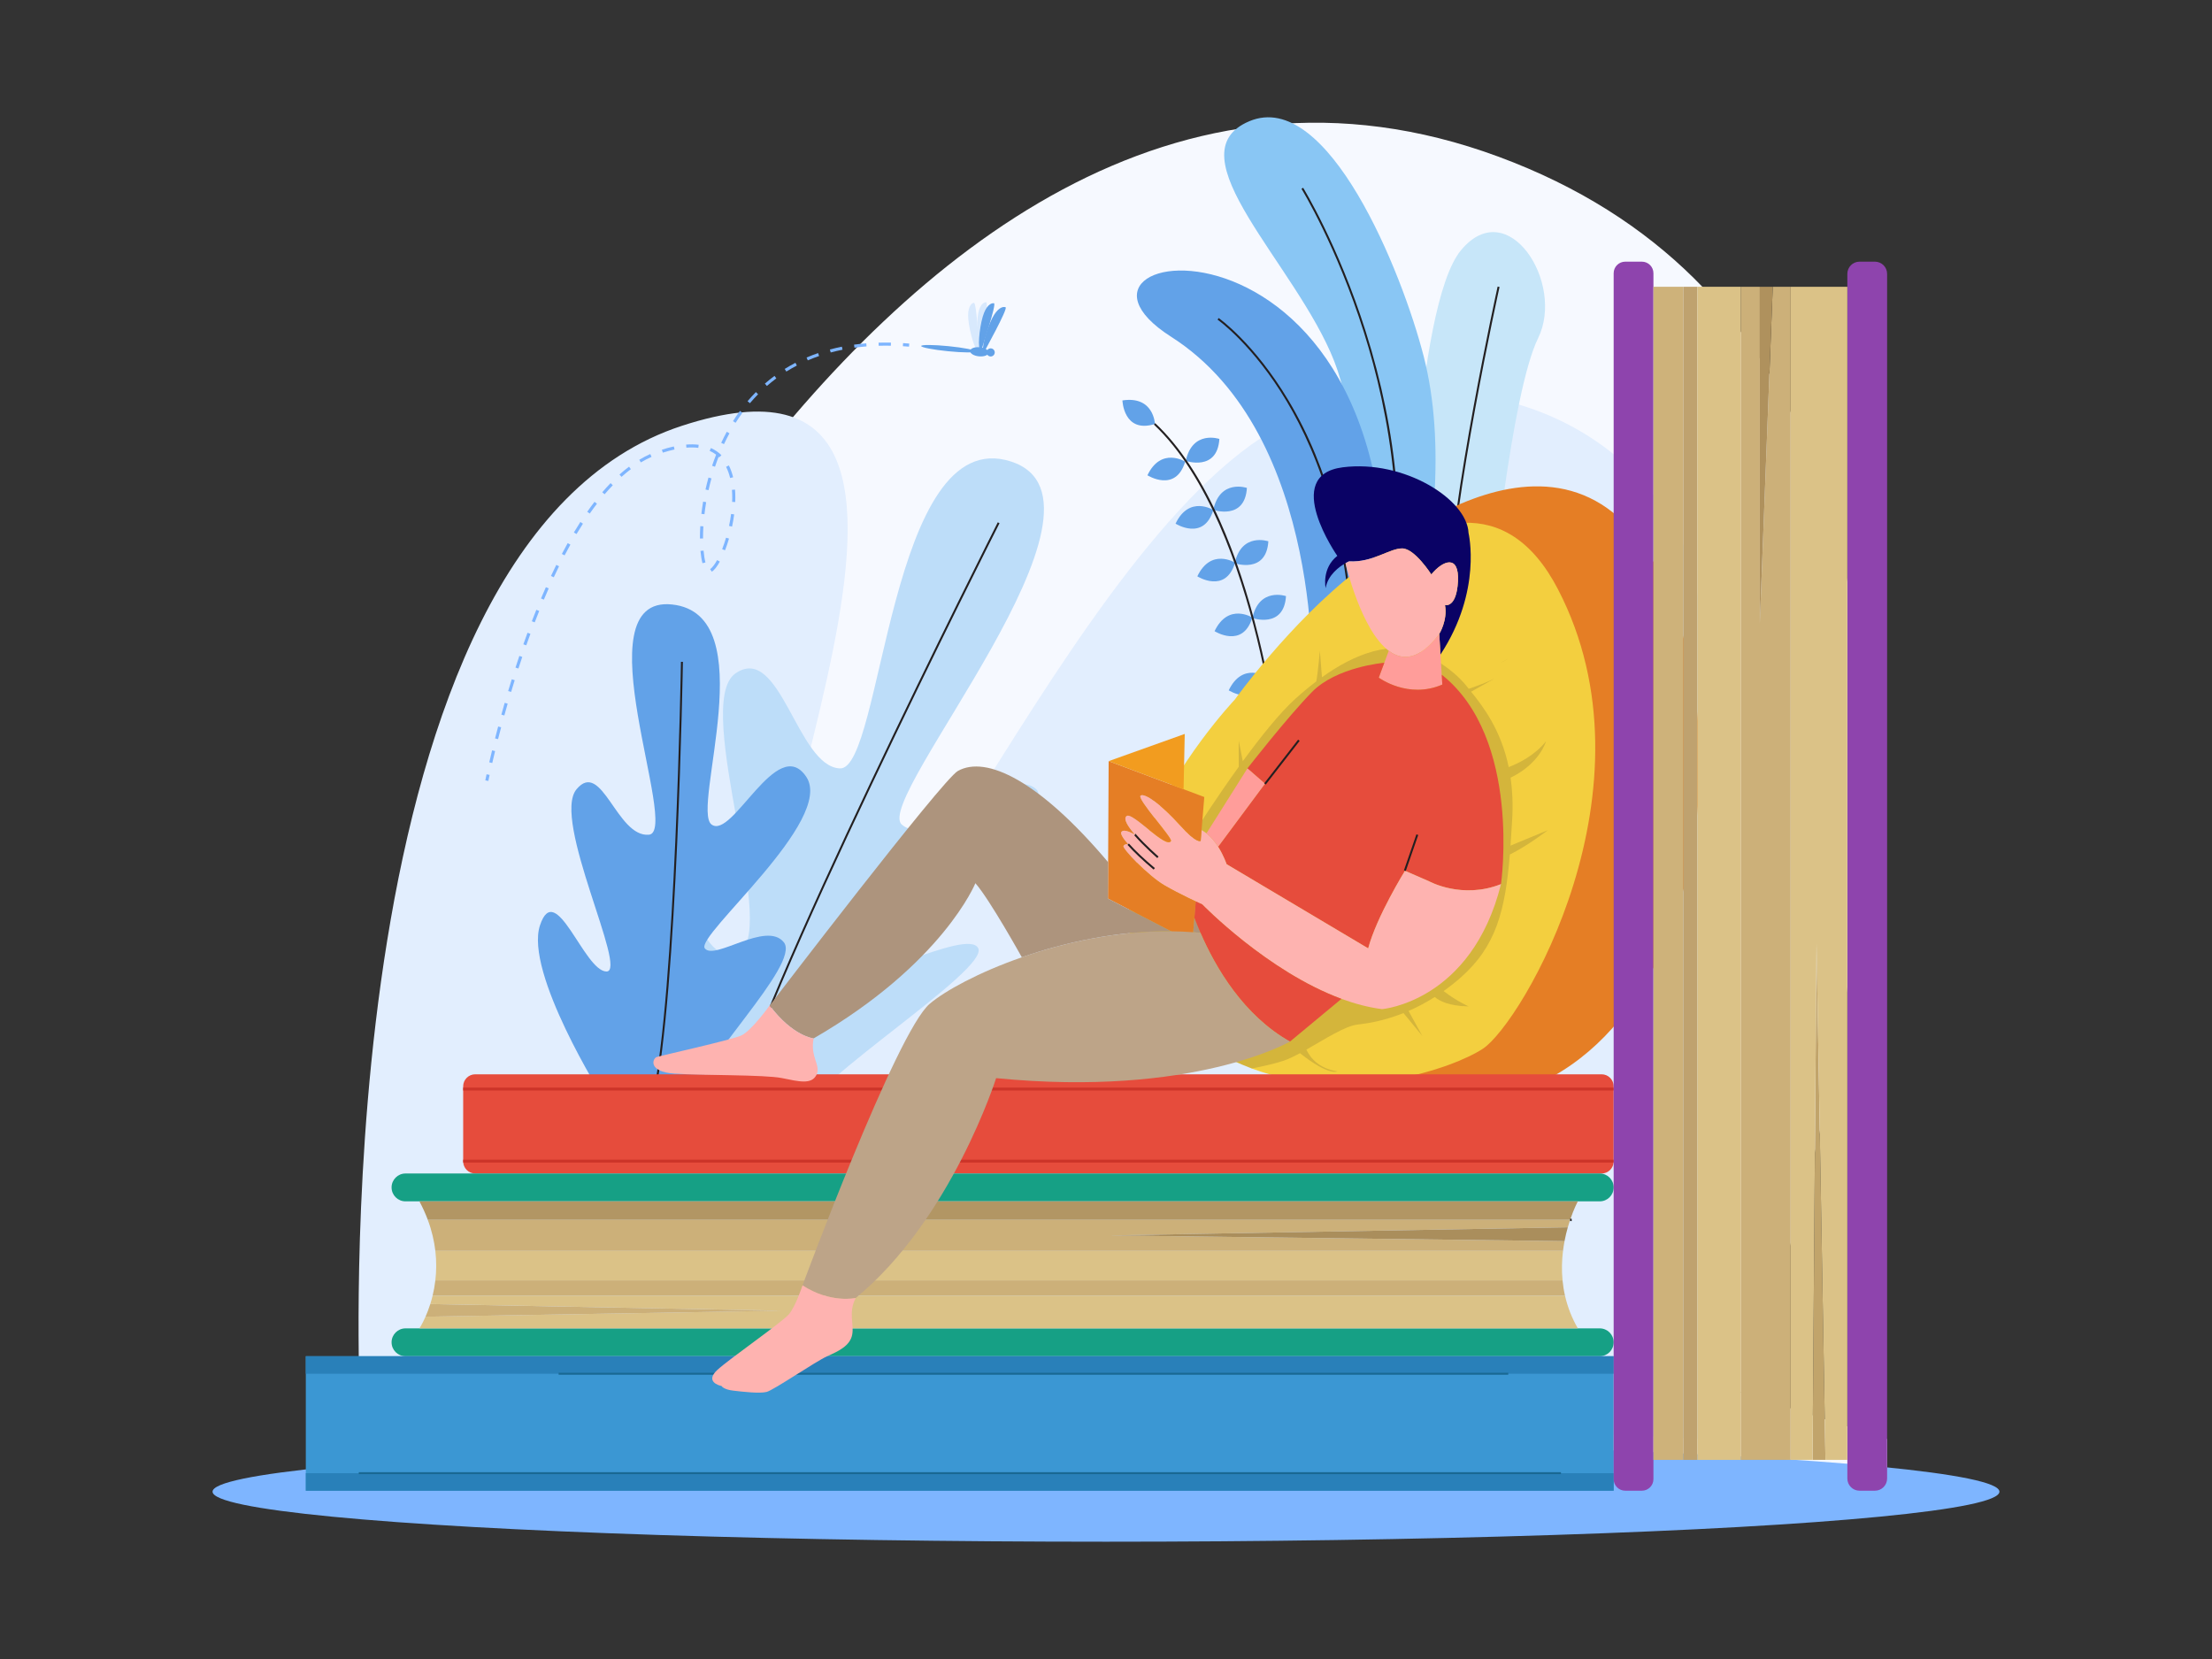 <?xml version="1.0" encoding="utf-8"?>
<!-- Generator: Adobe Illustrator 25.2.3, SVG Export Plug-In . SVG Version: 6.00 Build 0)  -->
<svg version="1.1" xmlns="http://www.w3.org/2000/svg" xmlns:xlink="http://www.w3.org/1999/xlink" x="0px" y="0px"
	 viewBox="0 0 2666.67 2000" style="enable-background:new 0 0 2666.67 2000;" xml:space="preserve">
<rect x="0" y="0" width="2666.67" height="2000" fill="#333333" stroke="none"/>
<style type="text/css">
	.st0{opacity:0;fill:#FFFFFF;}
	.st1{fill:#F6F9FF;}
	.st2{fill:#7EB5FF;}
	.st3{fill:#E2EEFE;}
	.st4{fill:#62A2E8;}
	.st5{fill:#231F20;}
	.st6{fill:#C7E6F9;}
	.st7{fill:#89C6F4;}
	.st8{fill:#BDDDF9;}
	.st9{fill:#E57E25;}
	.st10{fill:#F3CF3F;}
	.st11{opacity:0.15;}
	.st12{fill:#E64C3C;}
	.st13{fill:#CC3429;}
	.st14{fill:#16A085;}
	.st15{fill:#B29664;}
	.st16{fill:#CCB079;}
	.st17{fill:#DBC287;}
	.st18{fill:#AA8E5C;}
	.st19{fill:#3B97D3;}
	.st20{fill:#2980B9;}
	.st21{fill:#196893;}
	.st22{fill:#8E44AD;}
	.st23{fill:#C1A46B;}
	.st24{fill:#CEB27A;}
	.st25{fill:#BFA26F;}
	.st26{fill:#AF915D;}
	.st27{fill:#D8E9FD;}
	.st28{fill:#0A0265;}
	.st29{fill:#FEB3B0;}
	.st30{fill:#FF9D9A;}
	.st31{fill:#F29C1F;}
	.st32{fill:#AD947D;}
	.st33{fill:#BDA488;}
</style>
<g id="BACKGROUND">
	<rect x="0" class="st0" width="2666.67" height="2000"/>
</g>
<g id="OBJECTS">
	<g>
		<g>
			<g>
				<path class="st1" d="M540.39,1216.55c0,0,489.77-1314.78,1266.23-1027.62s292.16,1489.97,292.16,1489.97l176.22,55.88v62.34
					H464.87L540.39,1216.55z"/>
			</g>
			<g>
				<ellipse class="st2" cx="1333.33" cy="1798.29" rx="1077.09" ry="60.32"/>
			</g>
			<g>
				<path class="st3" d="M432.51,1656.12c2.4-10.05-40.76-1002.47,389.6-1142.8s14.67,624.67,123.02,703.23
					s368.26-631.95,638.68-720.38s468.13,88.5,465.3,257.17c-2.84,168.67,0,981.43,0,981.43L432.51,1656.12z"/>
			</g>
			<g>
				<g>
					<path class="st4" d="M1392.33,511.14c0,0-1.23-34.23-39.19-28.4C1353.14,482.73,1354.42,522.98,1392.33,511.14z"/>
				</g>
				<g>
					<path class="st4" d="M1428.81,556.54c0,0-29-18.22-45.52,16.44C1383.29,572.98,1417.3,594.55,1428.81,556.54z"/>
				</g>
				<g>
					<path class="st4" d="M1470.02,529.16c0,0-32.41-11.07-40.52,26.47C1429.51,555.63,1467.56,568.79,1470.02,529.16z"/>
				</g>
				<g>
					<path class="st4" d="M1503.2,588.2c0,0-32.41-11.07-40.52,26.47C1462.68,614.67,1500.74,627.83,1503.2,588.2z"/>
				</g>
				<g>
					<path class="st4" d="M1529.06,652.57c0,0-32.41-11.07-40.52,26.47C1488.54,679.04,1526.6,692.2,1529.06,652.57z"/>
				</g>
				<g>
					<path class="st4" d="M1550.33,718.63c0,0-32.41-11.07-40.52,26.47C1509.81,745.1,1547.86,758.26,1550.33,718.63z"/>
				</g>
				<g>
					<path class="st4" d="M1567.81,789.66c0,0-32.41-11.07-40.52,26.47C1527.29,816.13,1565.34,829.3,1567.81,789.66z"/>
				</g>
				<g>
					<path class="st4" d="M1462.7,614.84c0,0-29-18.22-45.52,16.44C1417.18,631.28,1451.18,652.85,1462.7,614.84z"/>
				</g>
				<g>
					<path class="st4" d="M1488.95,678.36c0,0-29-18.22-45.52,16.44C1443.43,694.81,1477.43,716.37,1488.95,678.36z"/>
				</g>
				<g>
					<path class="st4" d="M1509.74,744.47c0,0-29-18.22-45.52,16.44C1464.22,760.92,1498.23,782.48,1509.74,744.47z"/>
				</g>
				<g>
					<path class="st4" d="M1526.81,815.8c0,0-29-18.22-45.52,16.44C1481.29,832.24,1515.3,853.81,1526.81,815.8z"/>
				</g>
				<g>
					<path class="st5" d="M1544.43,937.94c-0.07-0.77-6.93-77.79-29.2-168.41c-20.54-83.55-58.75-196.07-124.16-257.66l1.61-1.71
						c29.09,27.39,55.29,66.93,77.88,117.53c18.05,40.43,33.85,87.97,46.96,141.31c22.31,90.79,29.19,167.97,29.25,168.73
						L1544.43,937.94z"/>
				</g>
			</g>
			<g>
				<g>
					<path class="st6" d="M1697.05,728.37c0,0,7.63-358.38,64.25-426.71c56.62-68.33,125.63,39.56,92.92,106.09
						c-32.71,66.53-57.38,320.62-57.38,320.62H1697.05z"/>
				</g>
				<g>
					<path class="st5" d="M1747.17,728.41l-2.35-0.07c3.56-124,60.08-380.3,60.65-382.87l2.29,0.51
						C1807.2,348.55,1750.73,604.63,1747.17,728.41z"/>
				</g>
			</g>
			<g>
				<g>
					<path class="st7" d="M1629.34,789.44c0,0,24.91-236.98-20.81-353.86c-45.72-116.88-196.59-249.94-102.28-289.5
						c94.32-39.56,184.09,181.61,210.23,284.11s14.13,231.74-20.32,366.71L1629.34,789.44z"/>
				</g>
				<g>
					<path class="st5" d="M1668.71,793.97l-2.28-0.55c36.4-151.89,7.98-297.63-22.27-393.14c-32.79-103.53-74.74-172-75.16-172.68
						l2-1.23c0.42,0.68,42.5,69.35,75.38,173.14c19.31,60.96,31.73,121.94,36.9,181.25
						C1689.74,654.92,1684.84,726.65,1668.71,793.97z"/>
				</g>
			</g>
			<g>
				<g>
					<path class="st4" d="M1581.69,834.2c0,0,16.43-309.57-169.89-428.24s323.86-186.82,250.38,410.97L1581.69,834.2z"/>
				</g>
				<g>
					<path class="st5" d="M1631.75,823.73l-2.35-0.06c3.97-165.6-40.18-275.97-77.91-339.39c-40.88-68.71-83.25-98.65-83.67-98.95
						l1.34-1.93c0.43,0.3,43.13,30.46,84.27,99.55c24.14,40.55,43.05,86.39,56.21,136.26
						C1626.07,681.53,1633.51,750.34,1631.75,823.73z"/>
				</g>
			</g>
			<g>
				<g>
					<path class="st8" d="M812.62,1331.56c0,0-86.42-271.79-34.87-303.5c51.55-31.71,50.73,135.52,108.98,121.73
						c58.25-13.79-54.05-300.89,0-338.05c54.05-37.16,74.43,112.92,125.98,114.6c51.55,1.68,58.74-417.89,206.19-369.94
						c147.45,47.95-166.63,406.38-131.86,437.55c34.76,31.17,128.76-73.79,162.14-42.49c33.38,31.3-254,193.18-239.24,219.73
						c14.76,26.55,156.94-54.31,169.4-27.9c12.46,26.41-203.12,160.47-211.85,200.96L812.62,1331.56z"/>
				</g>
				<g>
					<path class="st5" d="M887.89,1337.79l-2.32-0.33c15.32-109.57,314.28-701.81,317.3-707.78l2.1,1.06
						C1201.94,636.71,903.16,1228.6,887.89,1337.79z"/>
				</g>
			</g>
			<g>
				<g>
					<path class="st4" d="M726.89,1323.01c0,0-94.79-150.62-75.91-207.47c18.88-56.85,53.05,54.88,80.02,55.66
						s-66.53-183.1-35.96-219.73c30.57-36.63,48.55,58.19,87.21,54.83c38.66-3.35-83.61-289.26,27.87-277.57
						c111.48,11.69,22.48,246.35,47.65,265.23c25.17,18.88,79.12-109.69,114.18-57.54c35.06,52.15-133.96,191.7-122.27,206.88
						c11.69,15.19,74.2-33.69,95.3-7.29c21.1,26.4-107.89,150.14-106.09,187.01H726.89z"/>
				</g>
				<g>
					<path class="st5" d="M788.86,1323.26l-2.29-0.51c27.6-123.72,34.29-520.89,34.36-524.89l2.35,0.04
						C823.21,801.9,816.52,1199.31,788.86,1323.26z"/>
				</g>
			</g>
			<g>
				<g>
					<path class="st9" d="M1650.18,677.29c0,0,252.29-227.27,360.84,36.64c108.55,263.91-10.87,731.21-411.12,592.41"/>
				</g>
				<g>
					<path class="st10" d="M1787.65,1264.31c-35.64,23.45-161.29,67.63-278.5,23.83c-16.12-6.02-32.08-13.71-47.62-23.35
						c-19.91-12.35-39.13-27.88-57.13-47.19c-22.43-24.06-35.01-50.52-40.41-77.92c-8.42-42.61,0.55-87.48,16.87-129.03
						c35.99-91.66,107.78-167.28,107.78-167.28s265.49-372.34,389.65-132.83C2002.45,950.08,1834.48,1233.51,1787.65,1264.31z"/>
				</g>
				<g class="st11">
					<g>
						<path class="st5" d="M1808.59,799.37c3.61-1.77,6.98-3.62,9.78-5.49L1808.59,799.37z"/>
					</g>
					<g>
						<path class="st5" d="M1760.39,1178.95c-6.74,5.88-13.44,11.13-20.06,15.83c16.27,12.5,30.26,18.48,30.26,18.48
							c-24.02-0.4-35.59-6.73-40.87-11.34c-10.99,6.97-21.62,12.48-31.65,16.82l16.53,30.06l-22.61-27.51
							c-23.95,9.55-43.79,12.59-55.36,13.86c-14.93,1.63-39.47,17.6-61.74,30.22c4.82,10.19,15.17,22.68,37.27,26.2
							c0,0-9.51,6.15-44.99-21.91c-7.01,3.77-13.63,6.98-19.45,9c-9.14,3.19-23.65,6.5-38.58,9.47
							c-16.12-6.02-32.08-13.71-47.62-23.35c-19.91-12.35-39.13-27.88-57.13-47.19c-22.43-24.06-35.01-50.52-40.41-77.92
							c-0.47-32.9,7.69-66.32,20.06-97.84c30.07-23.16,62.06-47.9,62.06-47.9s20.93-32.95,47.29-69.52
							c-0.18-13.84-0.05-31.46-0.05-31.46l4.91,24.77c20.88-28.58,44.46-58.28,63.55-75.46c7.96-7.17,16.35-14.19,25.05-20.79
							c2.25-12.08,4.28-37.09,4.28-37.09l2.57,32.06c39.2-28.04,84.04-45.94,124.76-27.61c0,0,31.14,15.07,49.59,38.31
							c0.82,1.03,1.69,2.11,2.59,3.23c6.8-2.25,19.98-6.89,30.89-12.24l-28.05,15.76c14.34,17.78,35.93,45.79,45.34,90.89
							c12.02-4.62,31.53-14.19,45-31.14c-0.22,0.81-7.98,27.11-42.75,43.89c2.18,15,3.03,31.72,1.94,50.36
							c-0.65,11.06-1.29,21.56-2.02,31.56c10.59-4.4,33.75-13.99,44.96-18.59c-0.74,0.56-24.37,18.8-45.79,29.33
							C1814.63,1097.42,1803.83,1141.02,1760.39,1178.95z"/>
					</g>
				</g>
			</g>
			<g>
				<g>
					<path class="st12" d="M1930.8,1295.12H572.92c-8.03,0-14.54,6.51-14.54,14.54v90.5c0,8.03,6.51,14.54,14.54,14.54H1930.8
						c8.03,0,14.54-6.51,14.54-14.54v-90.5C1945.34,1301.63,1938.83,1295.12,1930.8,1295.12z"/>
				</g>
				<g>
					<rect x="558.38" y="1311.16" class="st13" width="1386.97" height="3.52"/>
				</g>
				<g>
					<rect x="558.38" y="1398.02" class="st13" width="1386.97" height="3.52"/>
				</g>
			</g>
			<g>
				<g>
					<path class="st14" d="M1945.34,1431.49c0,4.64-1.88,8.83-4.92,11.87c-3.04,3.04-7.23,4.92-11.87,4.92H488.84
						c-9.26,0-16.77-7.51-16.77-16.79c0-4.64,1.88-8.83,4.92-11.87c3.03-3.04,7.23-4.92,11.86-4.92h1439.72
						C1937.83,1414.71,1945.34,1422.22,1945.34,1431.49z"/>
				</g>
				<g>
					<path class="st14" d="M1945.34,1618.2c0,4.64-1.88,8.83-4.92,11.87c-3.04,3.04-7.23,4.92-11.87,4.92H488.84
						c-9.26,0-16.77-7.51-16.77-16.79c0-4.62,1.88-8.83,4.92-11.86c3.03-3.04,7.23-4.92,11.86-4.92h1439.72
						C1937.83,1601.42,1945.34,1608.94,1945.34,1618.2z"/>
				</g>
				<g>
					<path class="st15" d="M1902.18,1448.28c0,0-4.62,8.42-9.34,22.37H515.76c-2.71-7.29-6.06-14.77-10.13-22.37H1902.18z"/>
				</g>
				<g>
					<path class="st16" d="M1890.07,1479.58l-551.9,9.77l547.95,6.9c-0.72,3.78-1.34,7.72-1.84,11.81H524.84
						c-1.37-11.77-4.21-24.31-9.09-37.41h1377.08C1891.91,1473.42,1890.98,1476.4,1890.07,1479.58z"/>
				</g>
				<g>
					<path class="st16" d="M1886.74,1562.23H521.48c1.4-5.73,2.57-11.98,3.36-18.7h1358.88
						C1884.31,1549.65,1885.28,1555.89,1886.74,1562.23z"/>
				</g>
				<g>
					<path class="st17" d="M1883.72,1543.53H524.84c1.26-10.73,1.49-22.64,0-35.47h1359.43
						C1882.93,1519.03,1882.51,1531.01,1883.72,1543.53z"/>
				</g>
				<g>
					<path class="st17" d="M1902.18,1601.42H505.63c0,0,3.37-5.04,7.36-14.09l427.8-7.2l-422.07-8.03c0.97-3.09,1.91-6.39,2.77-9.88
						h1365.25C1889.7,1575.12,1894.61,1588.34,1902.18,1601.42z"/>
				</g>
				<g>
					<rect x="1892.84" y="1469.23" class="st5" width="1.87" height="2.85"/>
				</g>
				<g>
					<polygon class="st5" points="1883.73,1544.96 1883.72,1544.96 1883.72,1542.11 					"/>
				</g>
				<g>
					<polygon class="st5" points="1886.75,1563.66 1886.74,1563.66 1886.74,1560.81 					"/>
				</g>
				<g>
					<path class="st16" d="M940.78,1580.14l-427.8,7.2c1.87-4.23,3.87-9.33,5.73-15.22L940.78,1580.14z"/>
				</g>
				<g>
					<path class="st18" d="M1890.07,1479.58c-1.46,5.08-2.82,10.67-3.96,16.67l-547.95-6.9L1890.07,1479.58z"/>
				</g>
			</g>
			<g>
				<g>
					<rect x="368.67" y="1634.98" class="st19" width="1576.67" height="162.13"/>
				</g>
				<g>
					<rect x="368.67" y="1634.98" class="st20" width="1576.67" height="21.14"/>
				</g>
				<g>
					<rect x="368.67" y="1775.98" class="st20" width="1576.67" height="21.14"/>
				</g>
				<g>
					<rect x="673.46" y="1654.95" class="st21" width="1144.81" height="2.35"/>
				</g>
				<g>
					<rect x="432.51" y="1774.8" class="st21" width="1449.3" height="2.35"/>
				</g>
			</g>
			<g>
				<g>
					<path class="st22" d="M1993.29,329.38v1453.8c0,7.7-6.24,13.93-13.93,13.93h-20.08c-7.7,0-13.93-6.24-13.93-13.93V329.38
						c0-7.7,6.24-13.93,13.93-13.93h20.08C1987.06,315.45,1993.29,321.69,1993.29,329.38z"/>
				</g>
				<g>
					<path class="st22" d="M2275,330.13v1452.3c0,8.11-6.57,14.68-14.68,14.68h-18.58c-8.11,0-14.68-6.57-14.68-14.68V330.13
						c0-8.11,6.57-14.68,14.68-14.68h18.58C2268.43,315.45,2275,322.02,2275,330.13z"/>
				</g>
				<g>
					<path class="st23" d="M2200.68,1759.95h-15.59c0-7.2,4.8-622.76,4.8-622.76L2200.68,1759.95z"/>
				</g>
				<g>
					<rect x="1993.29" y="345.72" class="st24" width="35.96" height="1414.23"/>
				</g>
				<g>
					<rect x="2029.26" y="345.72" class="st25" width="17.01" height="1414.23"/>
				</g>
				<g>
					<rect x="2046.27" y="345.72" class="st17" width="52.52" height="1414.23"/>
				</g>
				<g>
					<polygon class="st16" points="2158.72,345.72 2158.72,1759.95 2098.78,1759.95 2098.78,345.72 2121.55,345.72 2121.55,751.3 
						2137.14,345.72 					"/>
				</g>
				<g>
					<polygon class="st26" points="2137.14,345.72 2121.55,751.3 2121.55,345.72 					"/>
				</g>
				<g>
					<path class="st17" d="M2227.05,345.72v1414.23h-26.38l-10.79-622.76c0,0-4.8,615.57-4.8,622.76h-26.38V345.72H2227.05z"/>
				</g>
			</g>
			<g>
				<g>
					<g>
						<g>
							<path class="st2" d="M588.73,941.47l-3.66-0.72c0,0,0.51-2.58,1.53-7.32l3.64,0.78C589.23,938.9,588.73,941.46,588.73,941.47
								z"/>
						</g>
					</g>
					<g>
						<g>
							<path class="st2" d="M593.45,919.83l-3.63-0.84c1.09-4.72,2.24-9.57,3.42-14.43l3.62,0.88
								C595.68,910.29,594.54,915.13,593.45,919.83z M600.43,891.09l-3.61-0.92c1.16-4.55,2.4-9.34,3.73-14.34l3.6,0.96
								C602.82,881.78,601.58,886.56,600.43,891.09z M608.01,862.53l-3.59-0.99c1.28-4.62,2.62-9.38,4.02-14.25l3.58,1.03
								C610.62,853.18,609.28,857.92,608.01,862.53z M616.19,834.14l-3.57-1.07c1.39-4.64,2.83-9.37,4.33-14.16l3.56,1.11
								C619.01,824.8,617.57,829.52,616.19,834.14z M624.98,805.95l-3.54-1.15c1.53-4.72,3.1-9.45,4.66-14.06l3.53,1.19
								C628.07,796.53,626.51,801.24,624.98,805.95z M634.44,777.98l-3.51-1.24c1.65-4.67,3.33-9.36,5.02-13.93l3.5,1.29
								C637.76,768.66,636.08,773.33,634.44,777.98z M644.63,750.28l-3.48-1.34c1.79-4.65,3.61-9.29,5.42-13.79l3.46,1.39
								C648.23,741.02,646.42,745.64,644.63,750.28z M655.64,722.92l-3.43-1.45c1.93-4.58,3.91-9.16,5.88-13.61l3.41,1.51
								C659.53,713.8,657.56,718.36,655.64,722.92z M667.6,695.94l-3.38-1.58c2.12-4.53,4.27-9.03,6.41-13.36l3.34,1.65
								C671.85,686.97,669.7,691.44,667.6,695.94z M858.14,689.22l-2.04-3.12c2.45-1.6,5.44-5.47,8.42-10.87l3.26,1.8
								C864.42,683.13,861.18,687.23,858.14,689.22z M846.86,678.98c-1.07-4.08-1.87-9.09-2.4-14.87l3.71-0.33
								c0.5,5.58,1.27,10.38,2.29,14.26L846.86,678.98z M680.65,669.52l-3.3-1.73c2.33-4.45,4.7-8.84,7.05-13.05l3.25,1.82
								C685.32,660.74,682.96,665.1,680.65,669.52z M874.06,663.4l-3.47-1.36c1.7-4.35,3.29-9,4.71-13.83l3.57,1.05
								C877.42,654.19,875.8,658.95,874.06,663.4z M843.81,649.2l0-0.87c0-4.52,0.15-9.24,0.43-14.03l3.72,0.22
								c-0.28,4.72-0.43,9.36-0.43,13.81l0,0.85L843.81,649.2z M695.02,643.81l-3.2-1.91c2.58-4.32,5.21-8.56,7.82-12.61l3.13,2.02
								C700.18,635.32,697.57,639.53,695.02,643.81z M882.54,634.8l-3.64-0.78c1.03-4.83,1.87-9.67,2.49-14.41l3.69,0.49
								C884.45,624.94,883.59,629.88,882.54,634.8z M849.25,619.9l-3.7-0.43c0.57-4.87,1.27-9.83,2.1-14.73l3.67,0.62
								C850.51,610.21,849.81,615.1,849.25,619.9z M710.97,619.1l-3.05-2.14c2.89-4.13,5.85-8.16,8.79-11.98l2.95,2.27
								C716.76,611.03,713.83,615.01,710.97,619.1z M886.37,605.22l-3.72-0.14c0.07-1.78,0.1-3.56,0.1-5.29
								c0-3.17-0.12-6.29-0.35-9.25l3.71-0.29c0.24,3.06,0.36,6.27,0.36,9.54C886.48,601.57,886.45,603.4,886.37,605.22z
								 M728.9,595.85l-2.83-2.42c3.3-3.86,6.66-7.56,10-11.02l2.68,2.59C735.46,588.4,732.15,592.05,728.9,595.85z M854.15,590.95
								l-3.64-0.81c1.07-4.83,2.28-9.69,3.6-14.43l3.59,0.99C856.4,581.39,855.2,586.18,854.15,590.95z M880.2,576.25
								c-1.2-4.94-2.83-9.47-4.86-13.45l3.32-1.69c2.15,4.24,3.89,9.04,5.16,14.26L880.2,576.25z M749.27,574.86l-2.48-2.78
								c3.8-3.4,7.67-6.58,11.52-9.47l2.23,2.98C756.78,568.41,752.99,571.53,749.27,574.86z M861.98,562.67l-3.53-1.18
								c1.51-4.52,3.15-9.01,4.87-13.38c-2.39-1.81-5-3.34-7.8-4.58l1.5-3.41c4.77,2.11,9.05,5,12.7,8.59l-2.61,2.66
								c-0.25-0.25-0.51-0.5-0.77-0.74C864.8,554.57,863.34,558.61,861.98,562.67z M772.6,557.46l-1.92-3.19
								c4.37-2.62,8.82-4.95,13.25-6.92l1.52,3.4C781.16,552.66,776.84,554.92,772.6,557.46z M799.07,545.67l-1.13-3.55
								c4.98-1.59,9.83-2.9,14.42-3.9l0.79,3.64C808.68,542.84,803.95,544.12,799.07,545.67z M841.84,539.89
								c-4.43-0.54-9.26-0.61-14.36-0.21l-0.29-3.71c5.35-0.42,10.43-0.35,15.1,0.22L841.84,539.89z M872.82,535.42l-3.38-1.57
								c2.11-4.52,4.36-8.99,6.69-13.29l3.27,1.78C877.11,526.57,874.89,530.97,872.82,535.42z M886.8,509.7l-3.15-1.99
								c2.66-4.22,5.47-8.36,8.36-12.32l3.01,2.2C892.18,501.48,889.42,505.55,886.8,509.7z M904.05,486.09l-2.84-2.41
								c3.21-3.8,6.59-7.5,10.04-11l2.66,2.61C910.52,478.73,907.21,482.37,904.05,486.09z M924.54,465.29l-2.45-2.81
								c3.74-3.25,7.64-6.39,11.61-9.33l2.22,2.99C932.03,459.02,928.2,462.1,924.54,465.29z M947.98,447.92l-1.97-3.16
								c4.18-2.61,8.52-5.1,12.92-7.39l1.72,3.3C956.33,442.93,952.07,445.36,947.98,447.92z M973.84,434.43l-1.47-3.42
								c4.51-1.93,9.18-3.73,13.88-5.35l1.21,3.52C982.85,430.77,978.26,432.54,973.84,434.43z M1001.44,424.92l-0.96-3.6
								c4.71-1.26,9.58-2.4,14.47-3.37l0.73,3.65C1010.87,422.56,1006.08,423.68,1001.44,424.92z M1030.1,419.18l-0.51-3.69
								c4.82-0.66,9.78-1.2,14.76-1.59l0.3,3.71C1039.75,418,1034.85,418.53,1030.1,419.18z M1059.29,416.83l-0.1-3.72
								c4.87-0.14,9.82-0.16,14.85-0.06l-0.07,3.72C1069,416.67,1064.1,416.69,1059.29,416.83z"/>
						</g>
					</g>
					<g>
						<g>
							<path class="st2" d="M1095.85,417.91c-2.49-0.21-4.95-0.39-7.39-0.54l0.23-3.72c2.47,0.16,4.96,0.34,7.47,0.55
								L1095.85,417.91z"/>
						</g>
					</g>
				</g>
				<g>
					<g>
						<g>
							<g>
								<path class="st27" d="M1184.41,424.35c0,0,7.95-60,4.39-60.01c-3.56-0.01-8.94,4.3-10.23,18.63
									S1179.55,423.07,1184.41,424.35z"/>
							</g>
						</g>
					</g>
					<g>
						<g>
							<g>
								<path class="st27" d="M1180.57,424.8c0,0-3-60.45-6.5-59.81c-3.5,0.63-8.02,5.84-6.7,20.17
									C1168.68,399.49,1175.55,424.42,1180.57,424.8z"/>
							</g>
						</g>
					</g>
					<g>
						<g>
							<g>
								<path class="st4" d="M1175.83,423.62c-0.17,1.69-14.92,1.6-32.95-0.2c-18.03-1.8-32.51-4.62-32.34-6.31s14.92-1.6,32.95,0.2
									C1161.52,419.11,1176,421.94,1175.83,423.62z"/>
							</g>
						</g>
					</g>
					<g>
						<g>
							<g>
								<path class="st4" d="M1191.82,425.22c-0.3,3.02-5.54,4.97-11.7,4.36s-10.91-3.56-10.61-6.58c0.3-3.02,5.54-4.97,11.7-4.36
									C1187.37,419.25,1192.12,422.2,1191.82,425.22z"/>
							</g>
						</g>
					</g>
					<g>
						<g>
							<g>
								<path class="st4" d="M1199.18,425.34c-0.27,2.69-2.66,4.65-5.35,4.38s-4.65-2.66-4.38-5.35c0.27-2.69,2.66-4.65,5.35-4.38
									C1197.49,420.26,1199.45,422.65,1199.18,425.34z"/>
							</g>
						</g>
					</g>
					<g>
						<g>
							<g>
								<path class="st4" d="M1186.23,424.66c0,0,29.34-52.93,26.04-54.24c-3.31-1.31-9.9,0.73-16.34,13.6
									C1189.49,396.88,1182.16,421.69,1186.23,424.66z"/>
							</g>
						</g>
					</g>
					<g>
						<g>
							<g>
								<path class="st4" d="M1182.48,423.68c0,0,19.32-57.35,15.83-58.05c-3.49-0.69-9.6,2.51-13.62,16.32
									C1180.68,395.76,1177.95,421.49,1182.48,423.68z"/>
							</g>
						</g>
					</g>
				</g>
			</g>
		</g>
		<g>
			<g>
				<path class="st28" d="M1736.58,789.03l-1.5-24.8c0,0,10.34-16.48,6.92-34.83c0,0,13.94,4.13,15.64-28.63
					c1.68-32.76-18.16-25.32-32.12-8.27c0,0-19.76-31-34.84-31.36c-15.09-0.36-35.8,17.25-64.31,15.57c0,0-1.73,0.73-4.35,2.23
					c-7.22,4.11-21.17,13.98-23.91,30.02c0,0-5.06-23.74,14.07-38.84c0,0-67.94-97.29,6.49-106.76
					c74.44-9.47,150.22,38.99,151.7,79.17C1770.35,642.55,1787.2,711.99,1736.58,789.03z"/>
			</g>
			<g>
				<path class="st29" d="M1742,729.41c3.42,18.35-6.92,34.83-6.92,34.83c-23.71,31.56-44.13,32.77-60.84,20.31
					c-33.64-25.09-52.23-105.58-52.23-105.58c2.62-1.5,4.35-2.23,4.35-2.23c28.52,1.67,49.22-15.93,64.31-15.57
					c15.08,0.36,34.84,31.36,34.84,31.36c13.96-17.06,33.8-24.5,32.12,8.27C1755.94,733.54,1742,729.41,1742,729.41z"/>
			</g>
			<g>
				<path class="st30" d="M1738.78,825.28c-41.33,17.87-76.6-8.36-76.6-8.36l6.68-17.95l5.37-14.43
					c16.72,12.46,37.13,11.25,60.84-20.31l1.5,24.8l1.47,24.29c0,0,0.01,0,0.01,0.01L1738.78,825.28z"/>
			</g>
			<g>
				<path class="st12" d="M1809.53,1065.83c-46.9,18.68-86.71-3.4-86.71-3.4l-29.06-12.66c0,0-34.12,55.03-44.36,93.52
					l-170.68-101.48c0,0-3.4-10.32-10.23-21.04l56.5-76.05l-21.17-18.38c0,0,48.04-61.71,77.86-92.14
					c29.53-30.15,86.11-35.13,87.17-35.23l-6.68,17.95c0,0,35.27,26.24,76.6,8.36l-0.72-11.95
					C1834.77,890.03,1809.53,1065.83,1809.53,1065.83z"/>
			</g>
			<g>
				<polygon class="st5" points="1668.78,799.55 1668.77,799.55 1668.95,798.39 				"/>
			</g>
			<g>
				<path class="st29" d="M1809.53,1065.83c-35.59,142.02-143.42,150.72-143.42,150.72c-16.4-2.09-32.83-6.47-48.91-12.4
					c-89.45-32.98-167.87-113.88-167.87-113.88s-3.02-1.34-7.8-3.57c-2.77-1.29-6.13-2.89-9.84-4.7
					c-8.42-4.11-18.65-9.31-27.8-14.63c-20.12-11.67-50.82-44.55-49.49-47.43c1.28-2.82,5.52-2.24,5.7-2.21
					c-6.24-7.1-9.62-12.57-8.2-14.76c3.05-4.68,15.9,2.99,16.46,3.33c-8.57-9.85-14.68-19.36-10.05-22.59
					c7.19-5.03,47.98,40.67,53.39,30.11c1.91-3.72-41.89-51.46-36.58-54.74c5.32-3.27,25.81,11.79,47.03,35.43
					c21.23,23.64,25.35,19.2,25.35,19.2l1.07-12.94c2.07,1.09,4.04,2.41,5.91,3.87c5.67,4.45,10.35,10.35,14.02,16.13
					c6.83,10.72,10.23,21.04,10.23,21.04l170.68,101.48c10.24-38.49,44.36-93.52,44.36-93.52l29.06,12.66
					C1722.82,1062.43,1762.63,1084.51,1809.53,1065.83z"/>
			</g>
			<g>
				<path class="st9" d="M1437.5,1136l-25.7-13.31l-76.12-39.4l0.22-43.88l0.63-121.83l90.31,33.88l24.98,9.37l-3.27,39.93l0.01,0
					l-1.07,12.94c0,0-4.13,4.45-25.35-19.2c-21.22-23.64-41.71-38.7-47.03-35.43c-5.31,3.28,38.49,51.02,36.58,54.74
					c-5.41,10.56-46.21-35.14-53.39-30.11c-4.63,3.24,1.49,12.74,10.05,22.59c-0.56-0.34-13.41-8.01-16.46-3.33
					c-1.42,2.19,1.97,7.66,8.2,14.76c-0.19-0.03-4.42-0.6-5.7,2.21c-1.33,2.88,29.37,35.76,49.49,47.43
					c9.15,5.31,19.38,10.52,27.8,14.63c3.71,1.82,7.07,3.41,9.84,4.7l-1.61,19.77l-1.42,17.36L1437.5,1136z"/>
			</g>
			<g>
				<path class="st5" d="M1395.17,1034.42c-0.16-0.14-15.95-13.92-27.42-27.04l-0.06-0.01l-0.29-0.39l1.9-1.38l-0.95,0.69l0.25-1.14
					l0.39,0.08l0.26,0.3c11.38,13.08,27.29,26.97,27.45,27.11L1395.17,1034.42z"/>
			</g>
			<g>
				<path class="st5" d="M1390.77,1048.32c-12.83-10.74-24.33-21.61-31.55-29.82l1.76-1.55c7.14,8.13,18.55,18.91,31.29,29.58
					L1390.77,1048.32z"/>
			</g>
			<g>
				<path class="st5" d="M1368.26,1006.88l-0.38-0.25l0.5-0.37L1368.26,1006.88z M1368.35,1006.29l0.14-0.56L1368.35,1006.29z"/>
			</g>
			<g>
				<polygon class="st5" points="1360.05,1018.31 1360.04,1018.3 1360.16,1017.14 				"/>
			</g>
			<g>
				<path class="st30" d="M1524.99,944.72l-56.5,76.05c-3.67-5.78-8.35-11.69-14.02-16.13l49.35-78.3L1524.99,944.72z"/>
			</g>
			<g>
				<polygon class="st31" points="1426.85,951.46 1336.53,917.58 1428.26,884.78 				"/>
			</g>
			<g>
				<path class="st32" d="M1447.24,1124.59c-2.91-0.29-5.83-0.54-8.75-0.76l1.42-17.36
					C1442.01,1112.04,1444.44,1118.13,1447.24,1124.59z"/>
			</g>
			<g>
				<path class="st12" d="M1617.19,1204.15l-62.01,51.47l-0.08,0.06c-56.03-31.59-89.67-89.1-107.86-131.08
					c-2.8-6.46-5.24-12.55-7.33-18.12l1.61-19.77c4.78,2.23,7.8,3.57,7.8,3.57S1527.75,1171.17,1617.19,1204.15z"/>
			</g>
			<g>
				<path class="st33" d="M1555.11,1255.68c0,0-116.27,67.43-354.24,44.07c0,0-53.89,170.27-169.27,265.08
					c0,0-30.06,6.88-64.11-15.28c0,0,112.99-305.29,153.34-339.45c18.52-15.68,58.97-37.93,111.03-56.04
					c51.86-18.06,115.26-32.04,179.94-31.36c8.88,0.09,17.79,0.46,26.7,1.14c2.92,0.22,5.84,0.47,8.75,0.76
					C1465.44,1166.57,1499.08,1224.08,1555.11,1255.68z"/>
			</g>
			<g>
				<path class="st32" d="M1411.8,1122.69c-64.69-0.68-128.08,13.29-179.94,31.36c0,0-38.81-69.88-55.99-89.31
					c0,0-39.09,96.93-194.98,187.11c0,0-25.09-2.39-53.02-39.72c0,0,207.92-272.15,226.92-282.73
					c34.02-18.95,97.8,11.26,181.12,110.02l-0.22,43.88L1411.8,1122.69z"/>
			</g>
			<g>
				<path class="st29" d="M984.22,1295.94c-5.94,11.86-21.11,7.86-41.71,3.71c-20.61-4.15-97.06-3.1-129.43-5.34
					c-32.39-2.23-26.43-18.33-21.35-20.02c5.09-1.7,89.55-20.42,101.84-25.92c12.29-5.49,34.28-36.24,34.28-36.24
					c27.92,37.33,53.02,39.72,53.02,39.72C976.36,1274.81,990.16,1284.08,984.22,1295.94z"/>
			</g>
			<g>
				<path class="st29" d="M1027.35,1609.03c-2.51,13.26-16.17,19.78-30.07,25.95c-13.91,6.18-64.63,40.95-73.11,43.06
					c-8.49,2.11-28.44-0.16-40.36-1.57c-11.9-1.42-14.02-5.66-14.02-5.66c-3.56-0.51-19.79-5.56-5.11-19.2
					c14.69-13.63,78.56-57.72,86.62-67.47c8.07-9.74,16.19-34.6,16.19-34.6c34.06,22.16,64.11,15.28,64.11,15.28
					C1022.39,1582.57,1029.86,1595.76,1027.35,1609.03z"/>
			</g>
			<g>
				
					<rect x="1678.3" y="1026.88" transform="matrix(0.327 -0.945 0.945 0.327 173.298 2299.48)" class="st5" width="45.95" height="2.35"/>
			</g>
			<g>
				
					<rect x="1512.1" y="917.22" transform="matrix(0.613 -0.79 0.79 0.613 -127.441 1576.652)" class="st5" width="66.64" height="2.35"/>
			</g>
		</g>
	</g>
</g>
</svg>
